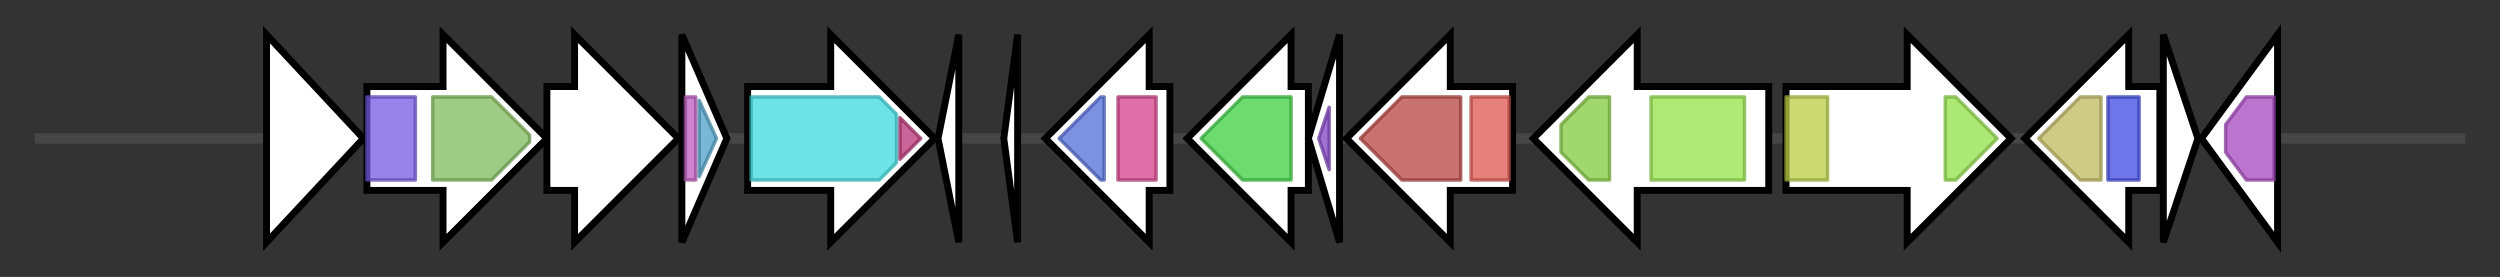 <svg version="1.1" baseProfile="full" xmlns="http://www.w3.org/2000/svg" width="722.267" height="80">
	<rect width="100%" height="100%" fill="#333333" stroke="none"/>
	<g>
		<line x1="10" y1="40.0" x2="712.267" y2="40.0" style="stroke:rgb(70,70,70); stroke-width:3 "/>
		<g>
			<title> (ctg702_18)</title>
			<polygon class=" (ctg702_18)" points="77,10 105,40 77,70" fill="rgb(255,255,255)" fill-opacity="1.0" stroke="rgb(0,0,0)" stroke-width="2"  />
		</g>
		<g>
			<title> (ctg702_19)</title>
			<polygon class=" (ctg702_19)" points="106,25 128,25 128,10 158,40 128,70 128,55 106,55" fill="rgb(255,255,255)" fill-opacity="1.0" stroke="rgb(0,0,0)" stroke-width="2"  />
			<g>
				<title>Hydant_A_N (PF05378)
"Hydantoinase/oxoprolinase N-terminal region"</title>
				<rect class="PF05378" x="106" y="28" stroke-linejoin="round" width="14" height="24" fill="rgb(116,89,225)" stroke="rgb(92,71,180)" stroke-width="1" opacity="0.75" />
			</g>
			<g>
				<title>Hydantoinase_A (PF01968)
"Hydantoinase/oxoprolinase"</title>
				<polygon class="PF01968" points="125,28 142,28 153,39 153,41 142,52 125,52" stroke-linejoin="round" width="28" height="24" fill="rgb(126,186,91)" stroke="rgb(100,148,72)" stroke-width="1" opacity="0.75" />
			</g>
		</g>
		<g>
			<title> (ctg702_20)</title>
			<polygon class=" (ctg702_20)" points="158,25 166,25 166,10 196,40 166,70 166,55 158,55" fill="rgb(255,255,255)" fill-opacity="1.0" stroke="rgb(0,0,0)" stroke-width="2"  />
		</g>
		<g>
			<title> (ctg702_21)</title>
			<polygon class=" (ctg702_21)" points="197,10 210,40 197,70" fill="rgb(255,255,255)" fill-opacity="1.0" stroke="rgb(0,0,0)" stroke-width="2"  />
			<g>
				<title>DUF35_N (PF12172)
"Rubredoxin-like zinc ribbon domain (DUF35_N)"</title>
				<rect class="PF12172" x="198" y="28" stroke-linejoin="round" width="3" height="24" fill="rgb(189,90,191)" stroke="rgb(151,72,152)" stroke-width="1" opacity="0.75" />
			</g>
			<g>
				<title>OB_aCoA_assoc (PF01796)
"DUF35 OB-fold domain, acyl-CoA-associated"</title>
				<polygon class="PF01796" points="202,29 207,40 202,51" stroke-linejoin="round" width="6" height="24" fill="rgb(76,159,198)" stroke="rgb(60,127,158)" stroke-width="1" opacity="0.75" />
			</g>
		</g>
		<g>
			<title> (ctg702_22)</title>
			<polygon class=" (ctg702_22)" points="216,25 240,25 240,10 270,40 240,70 240,55 216,55" fill="rgb(255,255,255)" fill-opacity="1.0" stroke="rgb(0,0,0)" stroke-width="2"  />
			<g>
				<title>AMP-binding (PF00501)
"AMP-binding enzyme"</title>
				<polygon class="PF00501" points="217,28 254,28 259,33 259,47 254,52 217,52" stroke-linejoin="round" width="42" height="24" fill="rgb(60,217,223)" stroke="rgb(48,173,178)" stroke-width="1" opacity="0.75" />
			</g>
			<g>
				<title>AMP-binding_C (PF13193)
"AMP-binding enzyme C-terminal domain"</title>
				<polygon class="PF13193" points="260,34 266,40 260,46" stroke-linejoin="round" width="7" height="24" fill="rgb(182,50,118)" stroke="rgb(145,39,94)" stroke-width="1" opacity="0.75" />
			</g>
		</g>
		<g>
			<title> (ctg702_23)</title>
			<polygon class=" (ctg702_23)" points="271,40 277,10 277,70" fill="rgb(255,255,255)" fill-opacity="1.0" stroke="rgb(0,0,0)" stroke-width="2"  />
		</g>
		<g>
			<title> (ctg702_24)</title>
			<polygon class=" (ctg702_24)" points="290,40 294,10 294,70" fill="rgb(255,255,255)" fill-opacity="1.0" stroke="rgb(0,0,0)" stroke-width="2"  />
		</g>
		<g>
			<title> (ctg702_25)</title>
			<polygon class=" (ctg702_25)" points="338,25 332,25 332,10 302,40 332,70 332,55 338,55" fill="rgb(255,255,255)" fill-opacity="1.0" stroke="rgb(0,0,0)" stroke-width="2"  />
			<g>
				<title>ADH_zinc_N (PF00107)
"Zinc-binding dehydrogenase"</title>
				<polygon class="PF00107" points="306,40 318,28 319,28 319,52 318,52 306,40" stroke-linejoin="round" width="13" height="24" fill="rgb(81,108,215)" stroke="rgb(64,86,172)" stroke-width="1" opacity="0.75" />
			</g>
			<g>
				<title>ADH_N (PF08240)
"Alcohol dehydrogenase GroES-like domain"</title>
				<rect class="PF08240" x="323" y="28" stroke-linejoin="round" width="11" height="24" fill="rgb(211,65,138)" stroke="rgb(168,51,110)" stroke-width="1" opacity="0.75" />
			</g>
		</g>
		<g>
			<title> (ctg702_26)</title>
			<polygon class=" (ctg702_26)" points="378,25 373,25 373,10 343,40 373,70 373,55 378,55" fill="rgb(255,255,255)" fill-opacity="1.0" stroke="rgb(0,0,0)" stroke-width="2"  />
			<g>
				<title>polyprenyl_synt (PF00348)
"Polyprenyl synthetase"</title>
				<polygon class="PF00348" points="347,40 359,28 373,28 373,52 359,52 347,40" stroke-linejoin="round" width="26" height="24" fill="rgb(61,206,65)" stroke="rgb(48,164,52)" stroke-width="1" opacity="0.75" />
			</g>
		</g>
		<g>
			<title> (ctg702_27)</title>
			<polygon class=" (ctg702_27)" points="378,40 387,10 387,70" fill="rgb(255,255,255)" fill-opacity="1.0" stroke="rgb(0,0,0)" stroke-width="2"  />
			<g>
				<title>Exonuc_VII_S (PF02609)
"Exonuclease VII small subunit"</title>
				<polygon class="PF02609" points="381,40 384,31 384,49" stroke-linejoin="round" width="5" height="24" fill="rgb(127,67,194)" stroke="rgb(101,53,155)" stroke-width="1" opacity="0.75" />
			</g>
		</g>
		<g>
			<title> (ctg702_28)</title>
			<polygon class=" (ctg702_28)" points="437,25 419,25 419,10 389,40 419,70 419,55 437,55" fill="rgb(255,255,255)" fill-opacity="1.0" stroke="rgb(0,0,0)" stroke-width="2"  />
			<g>
				<title>Exonuc_VII_L (PF02601)
"Exonuclease VII, large subunit"</title>
				<polygon class="PF02601" points="393,40 405,28 422,28 422,52 405,52" stroke-linejoin="round" width="31" height="24" fill="rgb(182,69,65)" stroke="rgb(145,55,52)" stroke-width="1" opacity="0.75" />
			</g>
			<g>
				<title>tRNA_anti_2 (PF13742)
"OB-fold nucleic acid binding domain"</title>
				<rect class="PF13742" x="425" y="28" stroke-linejoin="round" width="11" height="24" fill="rgb(221,86,78)" stroke="rgb(176,68,62)" stroke-width="1" opacity="0.75" />
			</g>
		</g>
		<g>
			<title> (ctg702_29)</title>
			<polygon class=" (ctg702_29)" points="511,25 473,25 473,10 443,40 473,70 473,55 511,55" fill="rgb(255,255,255)" fill-opacity="1.0" stroke="rgb(0,0,0)" stroke-width="2"  />
			<g>
				<title>ABC_tran (PF00005)
"ABC transporter"</title>
				<polygon class="PF00005" points="451,36 459,28 465,28 465,52 459,52 451,44" stroke-linejoin="round" width="14" height="24" fill="rgb(129,201,63)" stroke="rgb(103,160,50)" stroke-width="1" opacity="0.75" />
			</g>
			<g>
				<title>ABC_membrane (PF00664)
"ABC transporter transmembrane region"</title>
				<rect class="PF00664" x="477" y="28" stroke-linejoin="round" width="27" height="24" fill="rgb(149,226,73)" stroke="rgb(119,180,58)" stroke-width="1" opacity="0.75" />
			</g>
		</g>
		<g>
			<title> (ctg702_30)</title>
			<polygon class=" (ctg702_30)" points="516,25 551,25 551,10 581,40 551,70 551,55 516,55" fill="rgb(255,255,255)" fill-opacity="1.0" stroke="rgb(0,0,0)" stroke-width="2"  />
			<g>
				<title>NAPRTase_N (PF17767)
"Nicotinate phosphoribosyltransferase (NAPRTase) N-terminal domain"</title>
				<rect class="PF17767" x="516" y="28" stroke-linejoin="round" width="12" height="24" fill="rgb(186,205,69)" stroke="rgb(148,164,55)" stroke-width="1" opacity="0.75" />
			</g>
			<g>
				<title>Isochorismatase (PF00857)
"Isochorismatase family"</title>
				<polygon class="PF00857" points="562,28 565,28 577,40 565,52 562,52" stroke-linejoin="round" width="18" height="24" fill="rgb(144,224,70)" stroke="rgb(115,179,56)" stroke-width="1" opacity="0.75" />
			</g>
		</g>
		<g>
			<title> (ctg702_31)</title>
			<polygon class=" (ctg702_31)" points="624,25 615,25 615,10 585,40 615,70 615,55 624,55" fill="rgb(255,255,255)" fill-opacity="1.0" stroke="rgb(0,0,0)" stroke-width="2"  />
			<g>
				<title>MR_MLE_C (PF13378)
"Enolase C-terminal domain-like"</title>
				<polygon class="PF13378" points="589,40 601,28 607,28 607,52 601,52" stroke-linejoin="round" width="22" height="24" fill="rgb(191,184,94)" stroke="rgb(152,147,75)" stroke-width="1" opacity="0.75" />
			</g>
			<g>
				<title>MR_MLE_N (PF02746)
"Mandelate racemase / muconate lactonizing enzyme, N-terminal domain"</title>
				<rect class="PF02746" x="609" y="28" stroke-linejoin="round" width="9" height="24" fill="rgb(63,73,226)" stroke="rgb(50,58,180)" stroke-width="1" opacity="0.75" />
			</g>
		</g>
		<g>
			<title> (ctg702_32)</title>
			<polygon class=" (ctg702_32)" points="625,10 635,40 625,70" fill="rgb(255,255,255)" fill-opacity="1.0" stroke="rgb(0,0,0)" stroke-width="2"  />
		</g>
		<g>
			<title> (ctg702_33)</title>
			<polygon class=" (ctg702_33)" points="636,40 658,10 658,70" fill="rgb(255,255,255)" fill-opacity="1.0" stroke="rgb(0,0,0)" stroke-width="2"  />
			<g>
				<title>1-cysPrx_C (PF10417)
"C-terminal domain of 1-Cys peroxiredoxin"</title>
				<polygon class="PF10417" points="640,40 640,40 640,40" stroke-linejoin="round" width="3" height="24" fill="rgb(80,189,172)" stroke="rgb(64,151,137)" stroke-width="1" opacity="0.75" />
			</g>
			<g>
				<title>AhpC-TSA (PF00578)
"AhpC/TSA family"</title>
				<polygon class="PF00578" points="643,36 649,28 657,28 657,52 649,52 643,44" stroke-linejoin="round" width="14" height="24" fill="rgb(166,71,190)" stroke="rgb(132,56,152)" stroke-width="1" opacity="0.75" />
			</g>
		</g>
	</g>
</svg>
